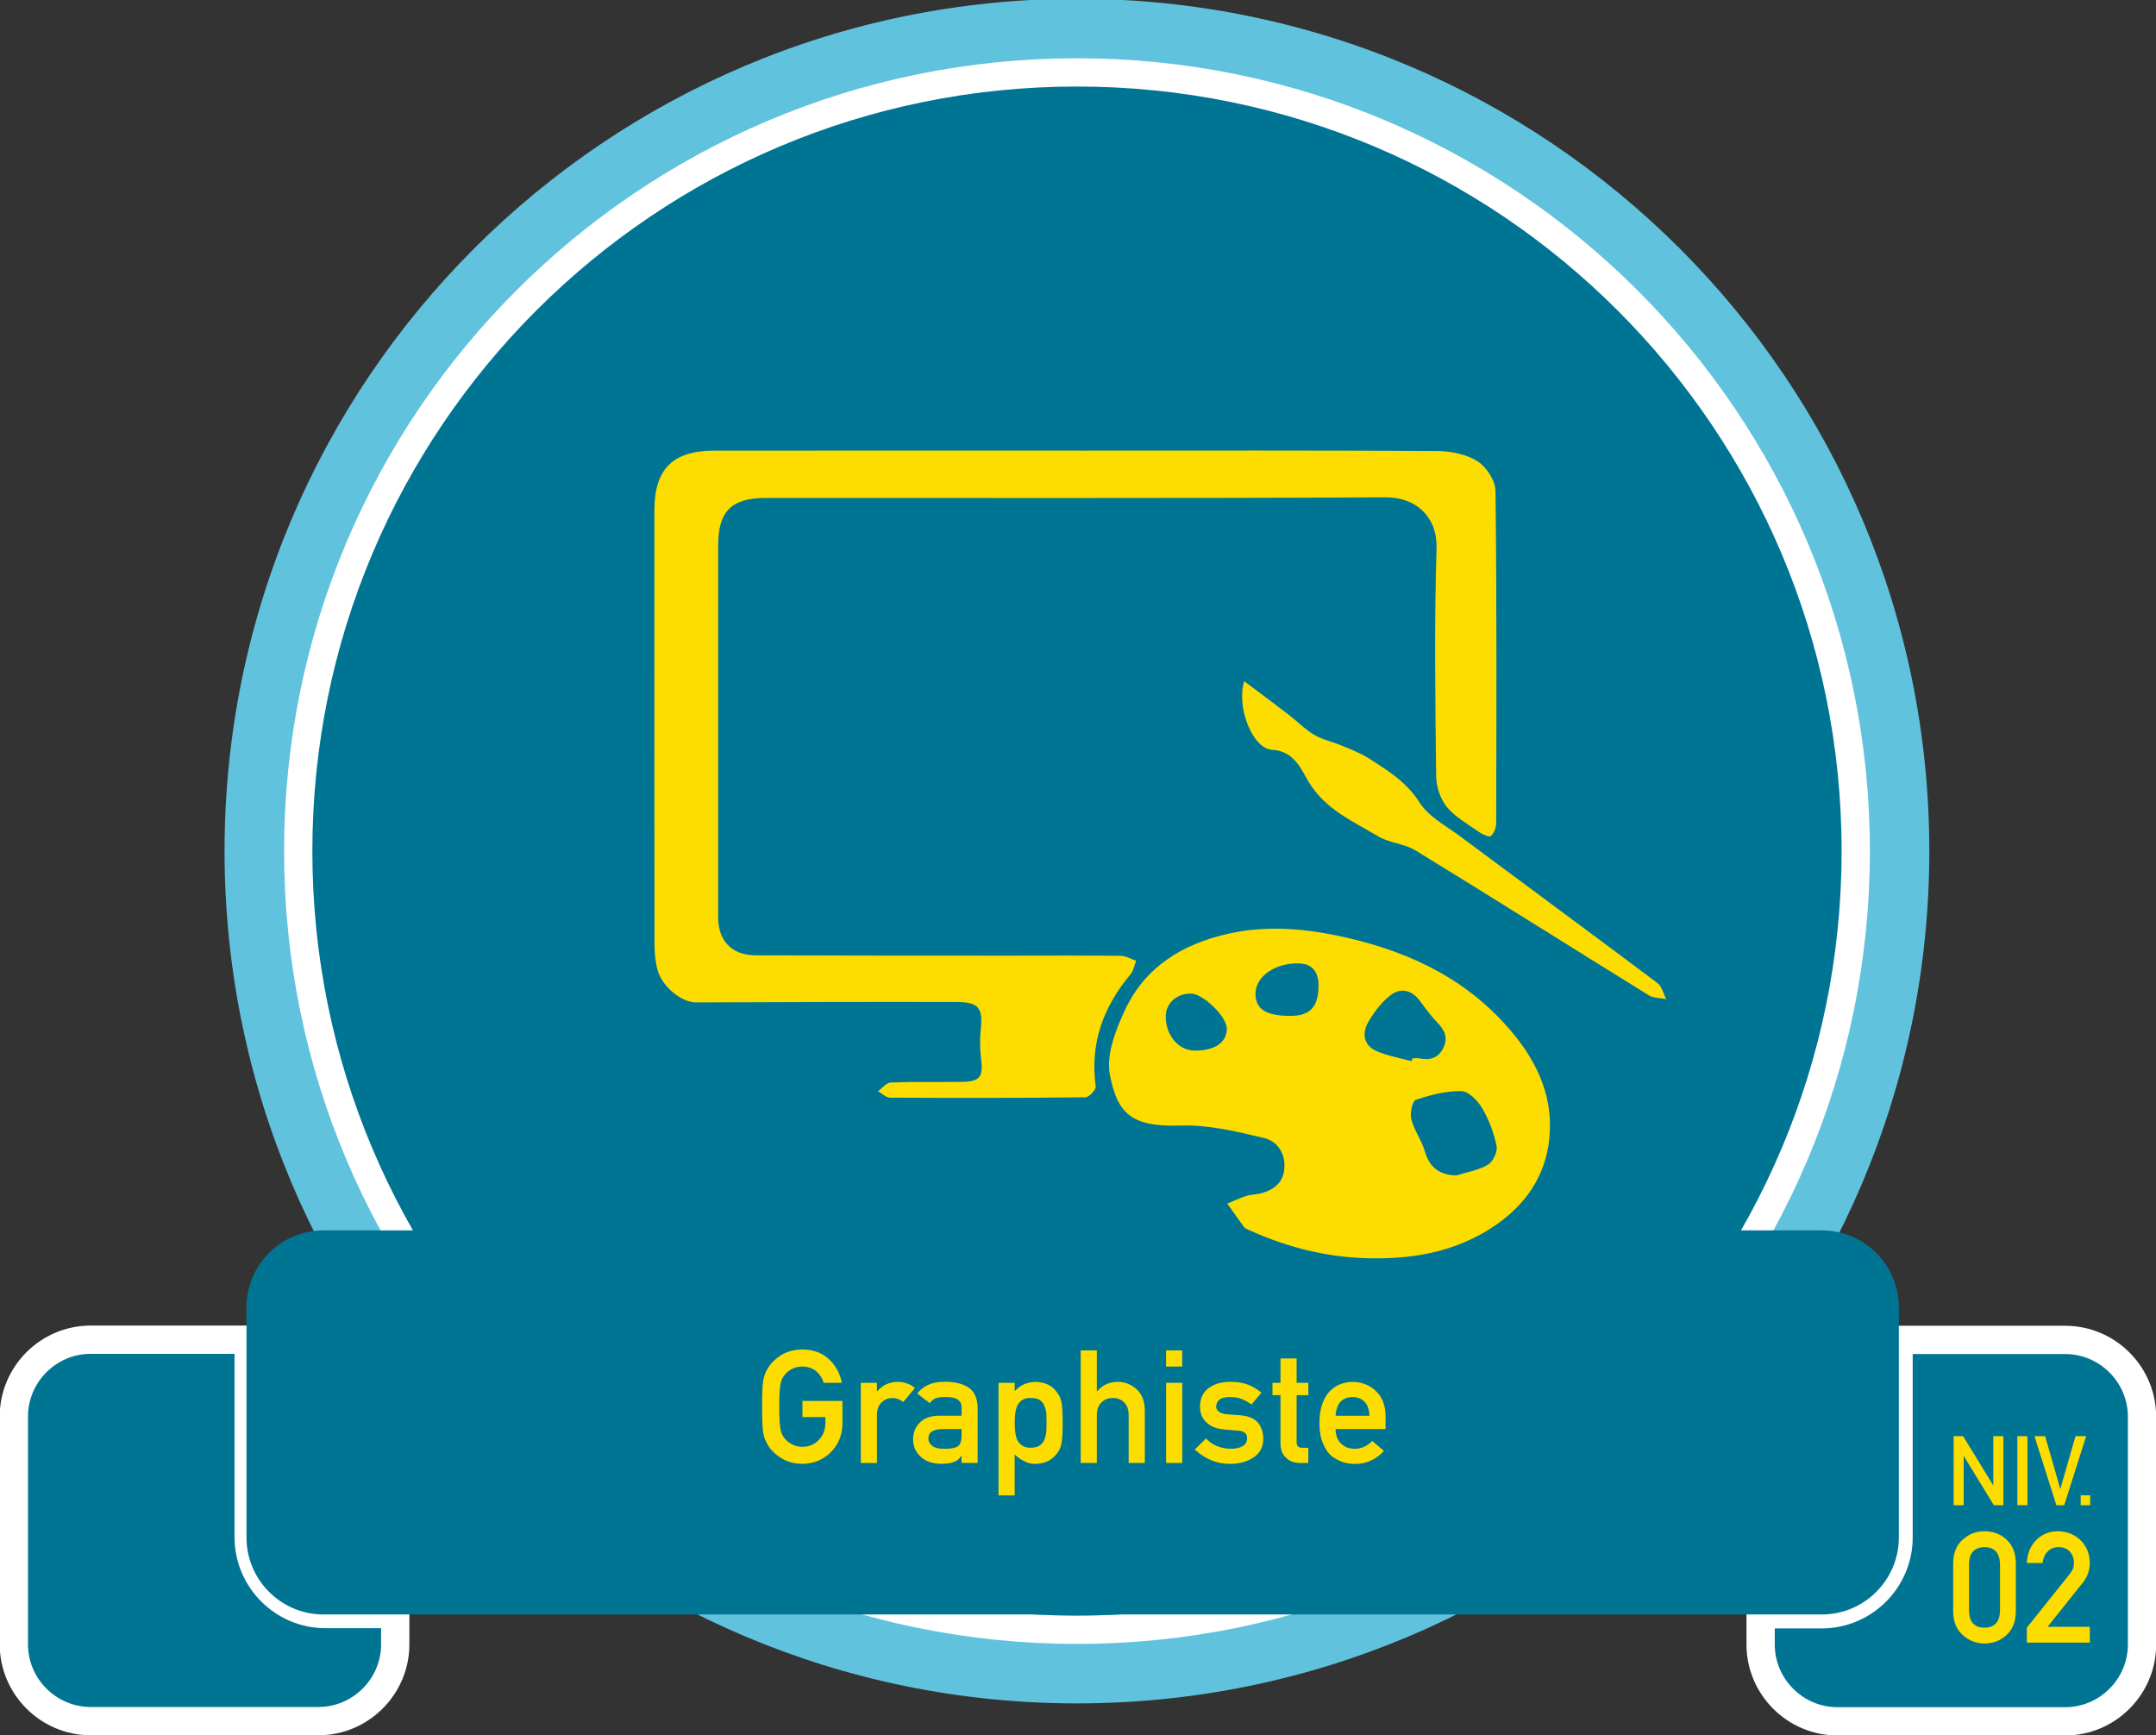 <?xml version="1.0" encoding="UTF-8"?>
<!-- Created with Inkscape (http://www.inkscape.org/) -->
<svg width="78.549mm" height="63.222mm" version="1.1" viewBox="0 0 78.549 63.222" xmlns="http://www.w3.org/2000/svg" xmlns:cc="http://creativecommons.org/ns#" xmlns:dc="http://purl.org/dc/elements/1.1/" xmlns:rdf="http://www.w3.org/1999/02/22-rdf-syntax-ns#">
 <rect x="0" y="0" width="78.549" height="63.222" fill="#333333" stroke="none"/>
 <g transform="translate(-399.53 380.59)">
  <g transform="matrix(.206 0 0 -.206 469.82 -349.58)">
   <path d="m0 0c0-83.258-67.494-150.75-150.75-150.75-83.258 0-150.75 67.494-150.75 150.75s67.494 150.75 150.75 150.75c83.259 0 150.75-67.494 150.75-150.75" fill="#61c2dd"/>
  </g>
  <g transform="matrix(.206 0 0 -.206 467.14 -349.58)" fill="#007593">
   <path d="m0 0c0-76.068-61.665-137.73-137.73-137.73s-137.73 61.665-137.73 137.73 61.665 137.73 137.73 137.73 137.73-61.665 137.73-137.73z" fill="#007593" stroke="#fff" stroke-miterlimit="10" stroke-width="5"/>
  </g>
  <g transform="matrix(.206 0 0 -.206 413.93 -321.78)">
   <path d="m0 0v-5.346c0-7.474-6.116-13.59-13.59-13.59h-40.273c-7.475 0-13.591 6.116-13.591 13.59v40.285c0 7.475 6.116 13.59 13.591 13.59h27.939v-34.938c0-7.475 6.116-13.591 13.591-13.591z" fill="#007593"/>
  </g>
  <g transform="matrix(.206 0 0 -.206 413.93 -321.78)">
   <path d="m0 0v-5.346c0-7.474-6.116-13.59-13.59-13.59h-40.273c-7.475 0-13.591 6.116-13.591 13.59v40.285c0 7.475 6.116 13.59 13.591 13.59h27.939v-34.938c0-7.475 6.116-13.591 13.591-13.591z" fill="none" stroke="#fff" stroke-miterlimit="10" stroke-width="5"/>
  </g>
  <g transform="matrix(.206 0 0 -.206 477.57 -328.97)">
   <path d="m0 0v-40.285c0-7.475-6.115-13.59-13.59-13.59h-40.273c-7.475 0-13.591 6.115-13.591 13.59v5.346h10.805c7.474 0 13.59 6.116 13.59 13.59v34.939h29.469c7.475 0 13.59-6.115 13.59-13.59" fill="#007593"/>
  </g>
  <g transform="matrix(.206 0 0 -.206 477.57 -328.97)">
   <path d="m0 0v-40.285c0-7.475-6.115-13.59-13.59-13.59h-40.273c-7.475 0-13.591 6.115-13.591 13.59v5.346h10.805c7.474 0 13.59 6.116 13.59 13.59v34.939h29.469c7.475 0 13.59-6.115 13.59-13.59z" fill="none" stroke="#fff" stroke-miterlimit="10" stroke-width="5"/>
  </g>
  <g transform="matrix(.206 0 0 -.206 468.71 -332.96)">
   <path d="m0 0v-40.749c0-7.475-6.116-13.591-13.591-13.591h-265.05c-7.475 0-13.59 6.116-13.59 13.591v40.749c0 7.475 6.115 13.59 13.59 13.59h265.05c7.475 0 13.591-6.115 13.591-13.59" fill="#007593"/>
  </g>
  <path d="m428.76-331.42c-0.323 4e-3 -0.592 0.081-0.807 0.23-0.219 0.148-0.379 0.317-0.478 0.506-0.062 0.099-0.108 0.23-0.138 0.391-0.028 0.161-0.042 0.48-0.042 0.956 0 0.469 0.014 0.786 0.042 0.951 0.015 0.088 0.034 0.161 0.056 0.219 0.024 0.056 0.052 0.115 0.082 0.177 0.099 0.189 0.259 0.356 0.478 0.501 0.216 0.15 0.485 0.229 0.807 0.236 0.418-7e-3 0.765-0.149 1.041-0.425 0.274-0.278 0.414-0.621 0.422-1.032v-0.836h-1.457v0.588h0.836v0.214c-4e-3 0.257-0.085 0.464-0.242 0.621-0.158 0.165-0.357 0.248-0.599 0.248-0.146 0-0.272-0.031-0.377-0.092-0.107-0.052-0.193-0.121-0.259-0.206-0.081-0.088-0.134-0.203-0.16-0.346-0.03-0.143-0.045-0.415-0.045-0.819 0-0.403 0.015-0.678 0.045-0.824 0.026-0.139 0.08-0.252 0.16-0.34 0.066-0.084 0.152-0.155 0.259-0.211 0.105-0.054 0.23-0.084 0.377-0.087 0.199 4e-3 0.368 0.061 0.506 0.172 0.133 0.116 0.225 0.257 0.275 0.422h0.658c-0.066-0.343-0.223-0.631-0.473-0.864-0.249-0.231-0.572-0.348-0.967-0.351zm10.143 0.034v4.101h0.588v-1.738c0-0.204 0.055-0.36 0.166-0.467 0.109-0.109 0.248-0.163 0.417-0.163 0.169 0 0.307 0.054 0.413 0.163 0.109 0.107 0.163 0.262 0.163 0.467v1.738h0.588v-1.941c-9e-3 -0.334-0.113-0.587-0.312-0.759-0.201-0.171-0.422-0.256-0.664-0.256-0.313 0-0.567 0.115-0.76 0.346h-0.011v-1.491zm3.11 0v0.588h0.588v-0.588zm4.169 0.292v0.889h-0.292v0.448h0.292v1.752c0 0.231 0.067 0.407 0.202 0.529 0.131 0.128 0.3 0.191 0.506 0.191h0.306v-0.554h-0.219c-0.143 4e-3 -0.212-0.068-0.208-0.217v-1.702h0.427v-0.448h-0.427v-0.889zm-13.931 0.853c-0.313 0-0.567 0.115-0.76 0.346h-0.011v-0.31h-0.588v2.92h0.588v-1.758c4e-3 -0.214 0.066-0.368 0.186-0.464 0.107-0.098 0.235-0.146 0.385-0.146 0.133 0 0.262 0.049 0.386 0.146l0.427-0.509c-0.174-0.146-0.378-0.221-0.613-0.225zm1.685 0c-0.435-7e-3 -0.764 0.135-0.988 0.427l0.461 0.351c0.051-0.084 0.12-0.144 0.208-0.18 0.084-0.03 0.199-0.045 0.346-0.045 0.403-8e-3 0.603 0.117 0.599 0.374v0.306h-0.813c-0.311 4e-3 -0.548 0.088-0.709 0.253-0.161 0.161-0.242 0.365-0.242 0.61 0 0.257 0.093 0.468 0.279 0.633 0.176 0.169 0.427 0.255 0.753 0.258 0.199 0 0.355-0.024 0.467-0.073 0.114-0.047 0.199-0.12 0.253-0.22h0.011v0.259h0.588v-1.994c-4e-3 -0.356-0.115-0.608-0.335-0.754-0.219-0.143-0.513-0.211-0.88-0.208zm3.316 0c-0.308 9e-3 -0.559 0.123-0.754 0.34v-0.304h-0.588v4.101h0.588v-1.493c0.107 0.105 0.224 0.188 0.352 0.248 0.118 0.066 0.252 0.098 0.402 0.098 0.182-4e-3 0.337-0.04 0.467-0.11 0.131-0.068 0.237-0.158 0.318-0.27 0.081-0.096 0.136-0.218 0.166-0.368 0.028-0.15 0.042-0.397 0.042-0.742 0-0.354-0.014-0.606-0.042-0.754-0.03-0.15-0.086-0.271-0.166-0.363-0.165-0.246-0.426-0.373-0.784-0.382zm7.085 0c-0.311 0-0.568 0.075-0.77 0.225-0.208 0.15-0.314 0.375-0.318 0.675 4e-3 0.249 0.084 0.444 0.242 0.582 0.154 0.143 0.353 0.225 0.599 0.248l0.518 0.045c0.109 4e-3 0.196 0.027 0.261 0.07 0.064 0.041 0.096 0.115 0.096 0.22 0 0.118-0.053 0.21-0.16 0.275-0.107 0.066-0.245 0.098-0.413 0.098-0.377 0-0.685-0.124-0.923-0.374l-0.41 0.402c0.381 0.349 0.809 0.523 1.285 0.523 0.351-4e-3 0.639-0.084 0.864-0.242 0.227-0.154 0.342-0.372 0.346-0.655 0-0.242-0.062-0.441-0.188-0.599-0.135-0.161-0.355-0.253-0.658-0.276l-0.484-0.036c-0.142-0.015-0.242-0.05-0.298-0.104-0.062-0.049-0.091-0.106-0.087-0.172 0-0.103 0.038-0.188 0.115-0.253 0.073-0.066 0.202-0.098 0.386-0.098 0.161 0 0.304 0.023 0.427 0.07 0.126 0.052 0.245 0.119 0.358 0.199l0.363-0.425c-0.142-0.124-0.304-0.222-0.484-0.295-0.094-0.034-0.194-0.06-0.301-0.079-0.107-0.017-0.228-0.025-0.363-0.025zm4.47 0c-0.139 0-0.28 0.025-0.422 0.076-0.144 0.051-0.274 0.133-0.391 0.248-0.114 0.113-0.208 0.266-0.282 0.461-0.073 0.191-0.11 0.431-0.11 0.72 0 0.3 0.042 0.544 0.127 0.732 0.077 0.195 0.177 0.347 0.301 0.455 0.064 0.052 0.133 0.097 0.206 0.132 0.069 0.041 0.14 0.074 0.213 0.099 0.146 0.045 0.296 0.067 0.45 0.067 0.403 4e-3 0.754-0.154 1.052-0.472l-0.425-0.363c-0.188 0.189-0.4 0.284-0.638 0.284-0.204-1e-5 -0.369-0.062-0.495-0.186-0.135-0.122-0.203-0.3-0.203-0.534h1.819v-0.484c-4e-3 -0.384-0.123-0.686-0.357-0.906-0.231-0.216-0.513-0.325-0.846-0.329zm-6.793 0.036v2.92h0.588v-2.92zm6.793 0.518c0.176 0 0.321 0.055 0.433 0.166 0.114 0.116 0.175 0.288 0.183 0.515h-1.232c0.011-0.227 0.072-0.398 0.182-0.515 0.113-0.111 0.257-0.166 0.434-0.166zm-11.732 0.034c0.139 0 0.249 0.023 0.329 0.07 0.081 0.051 0.138 0.12 0.172 0.208 0.037 0.084 0.063 0.182 0.076 0.292 4e-3 0.111 6e-3 0.224 6e-3 0.341 0 0.111-2e-3 0.218-6e-3 0.323-0.013 0.107-0.038 0.204-0.076 0.292-0.034 0.084-0.091 0.153-0.172 0.208-0.081 0.052-0.19 0.079-0.329 0.079-0.131 0-0.235-0.029-0.312-0.085-0.081-0.054-0.14-0.125-0.177-0.213-0.036-0.088-0.059-0.187-0.07-0.296-0.011-0.103-0.017-0.206-0.017-0.309 0-0.111 6e-3 -0.22 0.017-0.329 0.011-0.103 0.035-0.199 0.07-0.287 0.037-0.088 0.097-0.16 0.177-0.214 0.077-0.054 0.181-0.082 0.312-0.082zm-3.215 1.131h0.703v0.211c0 0.219-0.046 0.36-0.138 0.422-0.101 0.062-0.275 0.091-0.52 0.087-0.195 0-0.335-0.038-0.419-0.115-0.088-0.069-0.132-0.154-0.132-0.253-4e-3 -0.227 0.165-0.344 0.506-0.351z" fill="#fddd00"/>
  <g transform="translate(285.59 -456.95)">
   <g transform="matrix(.194 0 0 -.194 153.26 92.779)">
    <path d="m0 0c22.419 0 44.839 0.058 67.258-0.081 2.553-0.016 5.444-0.591 7.539-1.916 1.677-1.06 3.351-3.643 3.373-5.569 0.245-20.808 0.172-41.619 0.126-62.43-2e-3 -0.829-0.414-1.886-1.011-2.392-0.31-0.262-1.551 0.303-2.19 0.752-2.1 1.476-4.468 2.782-6.055 4.71-1.228 1.491-1.992 3.813-2.013 5.776-0.156 14.265-0.366 28.542 0.077 42.796 0.181 5.783-3.75 9.609-9.532 9.58-38.831-0.2-77.664-0.099-116.5-0.112-6.382-2e-3 -8.885-2.546-8.884-8.866 2e-3 -23.278 1e-3 -46.555-4e-3 -69.833 0-4.488 2.539-7.193 7.074-7.211 15.876-0.06 31.751-0.05 47.627-0.058 6.973-3e-3 13.945 0.049 20.917-0.025 0.965-0.011 1.923-0.608 2.884-0.934-0.346-0.86-0.5-1.878-1.065-2.553-5.132-6.113-7.637-12.975-6.534-21.046 0.084-0.612-1.243-2.037-1.926-2.045-12.227-0.135-24.457-0.131-36.685-0.064-0.759 4e-3 -1.514 0.785-2.271 1.204 0.787 0.571 1.557 1.606 2.365 1.637 4.392 0.172 8.793 0.063 13.191 0.117 3.639 0.044 4.234 0.881 3.794 4.446-0.221 1.794-0.242 3.653-0.049 5.451 0.431 4.046-0.411 5.1-4.601 5.112-7.938 0.023-15.876 0.015-23.814 1e-3 -8.366-0.013-16.73-0.043-25.095-0.078-2.639-0.012-6.273 2.881-7.158 5.993-0.432 1.521-0.602 3.163-0.604 4.751-0.035 27.247-0.037 54.494-0.017 81.741 6e-3 7.702 3.468 11.132 11.233 11.139 22.849 0.021 45.697 7e-3 68.546 7e-3" fill="#fddd00"/>
   </g>
   <g transform="matrix(.194 0 0 -.194 157.46 114.64)">
    <path d="m0 0c3.817-0.03 6.094 1.537 6.062 4.174-0.027 2.215-4.433 6.504-6.717 6.538-2.629 0.04-4.69-1.764-4.749-4.155-0.09-3.577 2.346-6.533 5.404-6.557m17.809 6.518c3.86-0.043 5.483 1.631 5.48 5.778-2e-3 2.337-1.085 3.979-3.549 4.078-4.574 0.183-8.286-2.45-8.291-5.688-5e-3 -2.862 1.914-4.119 6.36-4.168m22.954-8.514c0.057 0.184 0.114 0.366 0.172 0.55 0.427 0 0.869 0.067 1.281-0.012 1.984-0.382 3.564-9e-3 4.524 2.004 0.961 2.014 0.134 3.412-1.243 4.837-1.174 1.217-2.172 2.609-3.184 3.971-1.571 2.111-3.689 2.494-5.582 0.995-1.693-1.342-3.108-3.217-4.171-5.121-1.184-2.12-0.719-4.337 1.706-5.36 2.061-0.87 4.324-1.261 6.497-1.864m8.399-21.454c2 0.631 4.172 0.971 5.933 2.009 0.95 0.559 1.845 2.443 1.632 3.499-0.501 2.463-1.421 4.945-2.694 7.113-0.829 1.413-2.556 3.19-3.914 3.218-2.863 0.057-5.819-0.714-8.572-1.64-0.651-0.219-1.128-2.515-0.838-3.636 0.542-2.095 1.941-3.963 2.554-6.05 0.889-3.04 2.712-4.416 5.899-4.513m-14.932-15.559c-8.447-0.068-16.452 1.861-24.106 5.358-0.29 0.131-0.64 0.259-0.815 0.497-1.077 1.46-2.11 2.951-3.158 4.431 1.588 0.582 3.142 1.513 4.771 1.671 3.148 0.306 5.469 1.738 5.88 4.365 0.485 3.104-1.057 5.624-3.781 6.279-5.13 1.236-10.469 2.507-15.674 2.335-9.234-0.305-11.841 2.283-13.245 9.55-0.727 3.763 1.104 8.425 2.856 12.179 3.782 8.104 10.837 12.386 19.384 14.296 7.493 1.674 14.858 0.95 22.32-0.763 12.344-2.834 23.085-8.139 31.25-18.078 3.893-4.737 6.595-10.17 6.816-16.202 0.326-8.893-3.832-15.784-11.431-20.507-6.454-4.01-13.576-5.428-21.067-5.411" fill="#fddd00"/>
   </g>
   <g transform="matrix(.194 0 0 -.194 159.27 101.18)">
    <path d="m0 0c2.99-2.25 5.692-4.253 8.358-6.302 1.61-1.237 3.045-2.743 4.774-3.765 1.56-0.922 3.435-1.297 5.132-2.01 1.744-0.733 3.552-1.405 5.132-2.417 3.57-2.284 7.094-4.437 9.547-8.307 1.677-2.646 4.928-4.337 7.581-6.313 12.355-9.204 24.763-18.336 37.085-27.583 0.829-0.622 1.1-1.984 1.631-3.003-1.093 0.221-2.362 0.156-3.251 0.705-14.618 9.045-29.155 18.223-43.808 27.211-2.101 1.288-4.932 1.38-7.044 2.657-4.713 2.847-9.84 4.957-13.033 10.219-1.327 2.186-2.644 5.8-6.878 6.028-3.635 0.195-6.742 7.95-5.226 12.88" fill="#fddd00"/>
   </g>
  </g>
  <g transform="translate(364.44 -432.69)" fill="#fddd00">
   <path transform="matrix(.265 0 0 .265 -78.855 -24.26)" d="m702.81 498.69c-1.146 0-2.131 0.375-2.957 1.125-0.882 0.757-1.33 1.837-1.344 3.24v6.697c0.014 1.396 0.462 2.472 1.344 3.228 0.826 0.75 1.811 1.133 2.957 1.147 1.181-0.014 2.185-0.396 3.012-1.147 0.84-0.757 1.273-1.833 1.301-3.228v-6.697c-0.028-1.403-0.461-2.483-1.301-3.24-0.826-0.75-1.831-1.125-3.012-1.125zm10.043 0c-1.167 0.014-2.151 0.423-2.949 1.228-0.792 0.826-1.214 1.873-1.27 3.137h2.166c0.076-0.694 0.319-1.233 0.729-1.615 0.396-0.382 0.893-0.572 1.49-0.572 0.674 0.014 1.194 0.233 1.562 0.656 0.354 0.424 0.531 0.919 0.531 1.488 0 0.215-0.028 0.444-0.084 0.688-0.083 0.257-0.24 0.535-0.469 0.834l-5.926 7.416v2.053h8.656v-2.178h-5.803l4.885-6.125c0.611-0.778 0.918-1.666 0.918-2.666-0.014-1.25-0.435-2.281-1.262-3.094-0.812-0.819-1.87-1.236-3.176-1.25zm-10.043 2.178c1.382 0.028 2.095 0.801 2.137 2.322v6.438c-0.042 1.535-0.755 2.308-2.137 2.322-1.389-0.014-2.097-0.788-2.125-2.322v-6.438c0.028-1.521 0.736-2.295 2.125-2.322z"/>
   <path transform="matrix(.265 0 0 .265 -78.855 -24.26)" d="m698.57 485.62v9.492h1.383v-6.746h0.025l4.125 6.746h1.309v-9.492h-1.385v6.744h-0.023l-4.131-6.744zm8.762 0v9.492h1.385v-9.492zm2.353 0 3.012 9.492h1.076l3.016-9.492h-1.463l-2.078 7.227h-0.025l-2.072-7.227zm6.354 8.131v1.361h1.309v-1.361z"/>
  </g>
 </g>
</svg>
